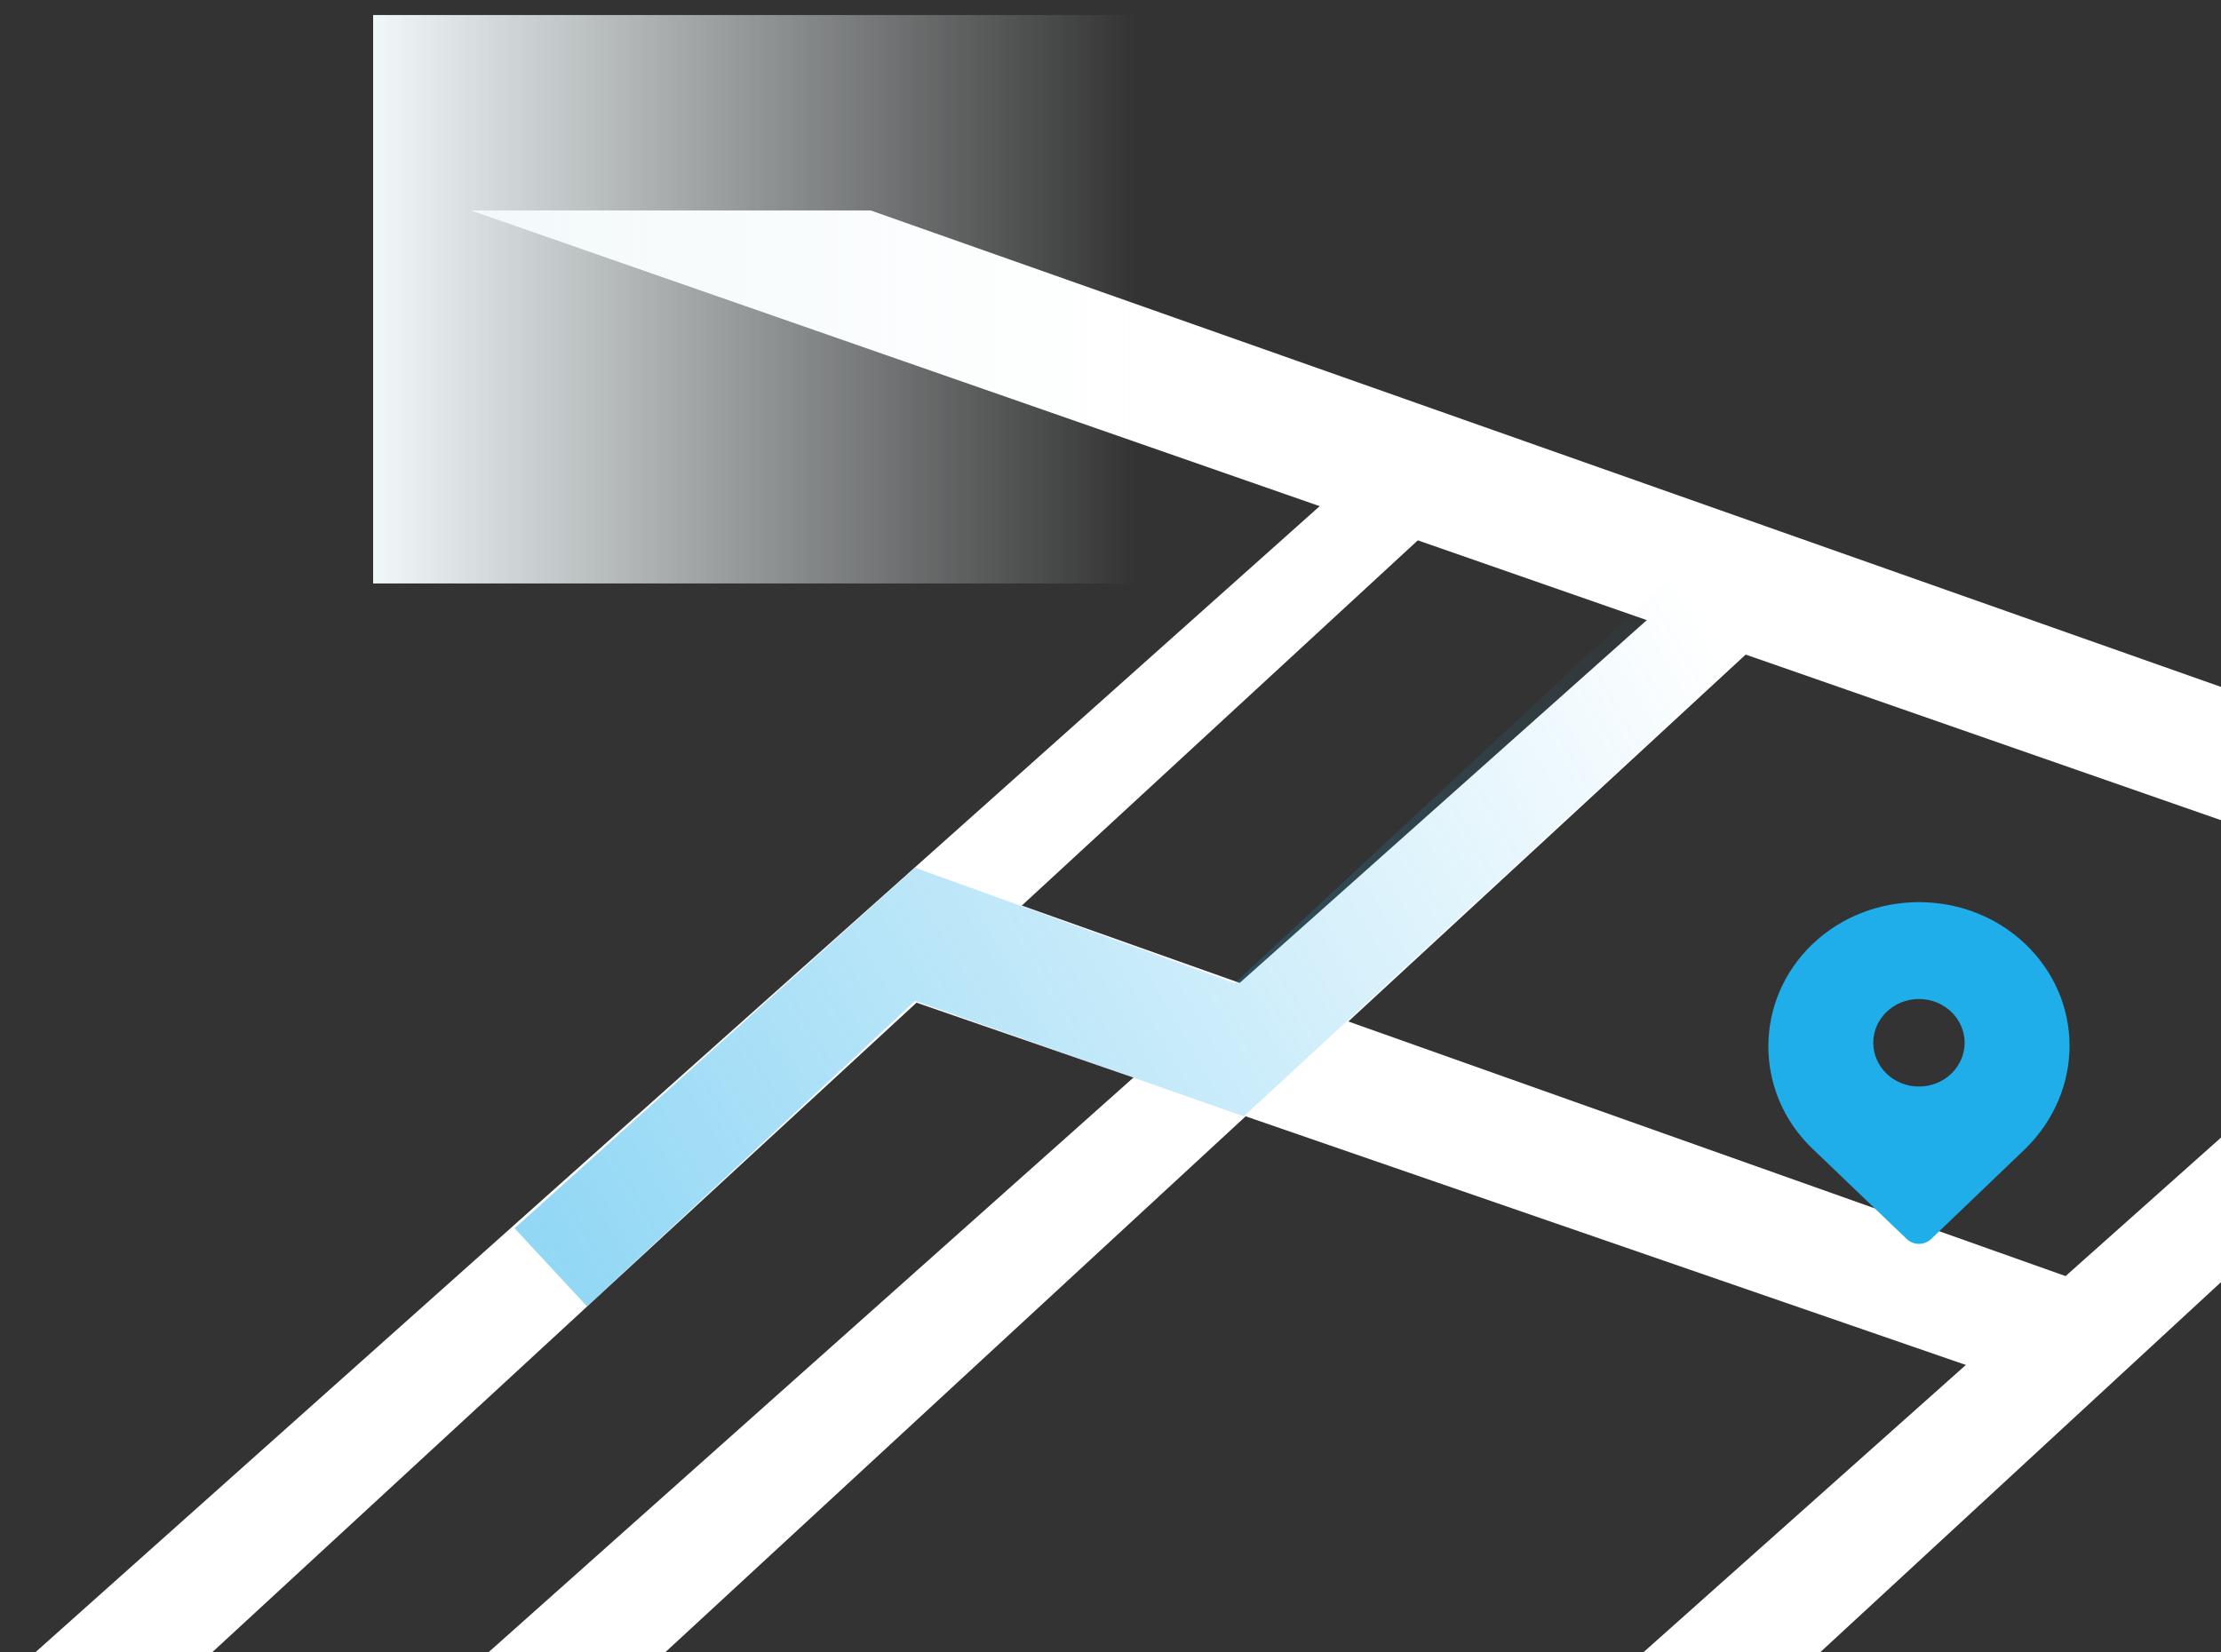 <svg width="125" height="93" viewBox="0 0 125 93" fill="none" xmlns="http://www.w3.org/2000/svg">
<rect x="0" y="0" width="125" height="93" fill="#333333" stroke="none"/>
<path d="M125.5 46.346L26.5 11.846H49L125.5 38.846V46.346Z" fill="white"/>
<path d="M0.5 94.346L75 27.846L81.5 28.846L10.5 94.346H0.5Z" fill="white"/>
<path d="M26 94.346L95 32.846L101.5 33.846L36 94.346H26Z" fill="white"/>
<path d="M91 94.346L160 32.846L166.5 33.846L101 94.346H91Z" fill="white"/>
<path d="M51.5 48.846L120.5 73.346L115 78.346L45.5 54.346L51.5 48.846Z" fill="white"/>
<rect x="21" y="0.846" width="43" height="32" fill="url(#paint0_linear_498_1974)"/>
<path d="M102 53.158C105.3 49.996 110.7 49.996 114 53.158C117.3 56.321 117.3 61.4 114 64.659L108.7 69.738C108.3 70.121 107.7 70.121 107.3 69.738L102 64.659C98.7 61.496 98.7 56.321 102 53.158ZM108 56.239C106.58 56.239 105.429 57.342 105.429 58.702C105.429 60.063 106.58 61.167 108 61.167C109.42 61.167 110.571 60.063 110.571 58.702C110.571 57.342 109.42 56.239 108 56.239Z" fill="#20AEEA"/>
<path opacity="0.5" d="M99.018 36.065L70 62.846L51.5 56.346L33.039 73.546L28.961 69.145L51.5 48.846L69.5 55.346L94.982 31.626L99.018 36.065Z" fill="url(#paint1_linear_498_1974)"/>
<defs>
<linearGradient id="paint0_linear_498_1974" x1="64" y1="16.846" x2="21" y2="16.846" gradientUnits="userSpaceOnUse">
<stop stop-color="#F1F8FA" stop-opacity="0"/>
<stop offset="1" stop-color="#F1F8FA"/>
</linearGradient>
<linearGradient id="paint1_linear_498_1974" x1="96.5" y1="35.346" x2="30.5" y2="73.346" gradientUnits="userSpaceOnUse">
<stop stop-color="#20AEEA" stop-opacity="0"/>
<stop offset="1" stop-color="#20AEEA"/>
</linearGradient>
</defs>
</svg>
